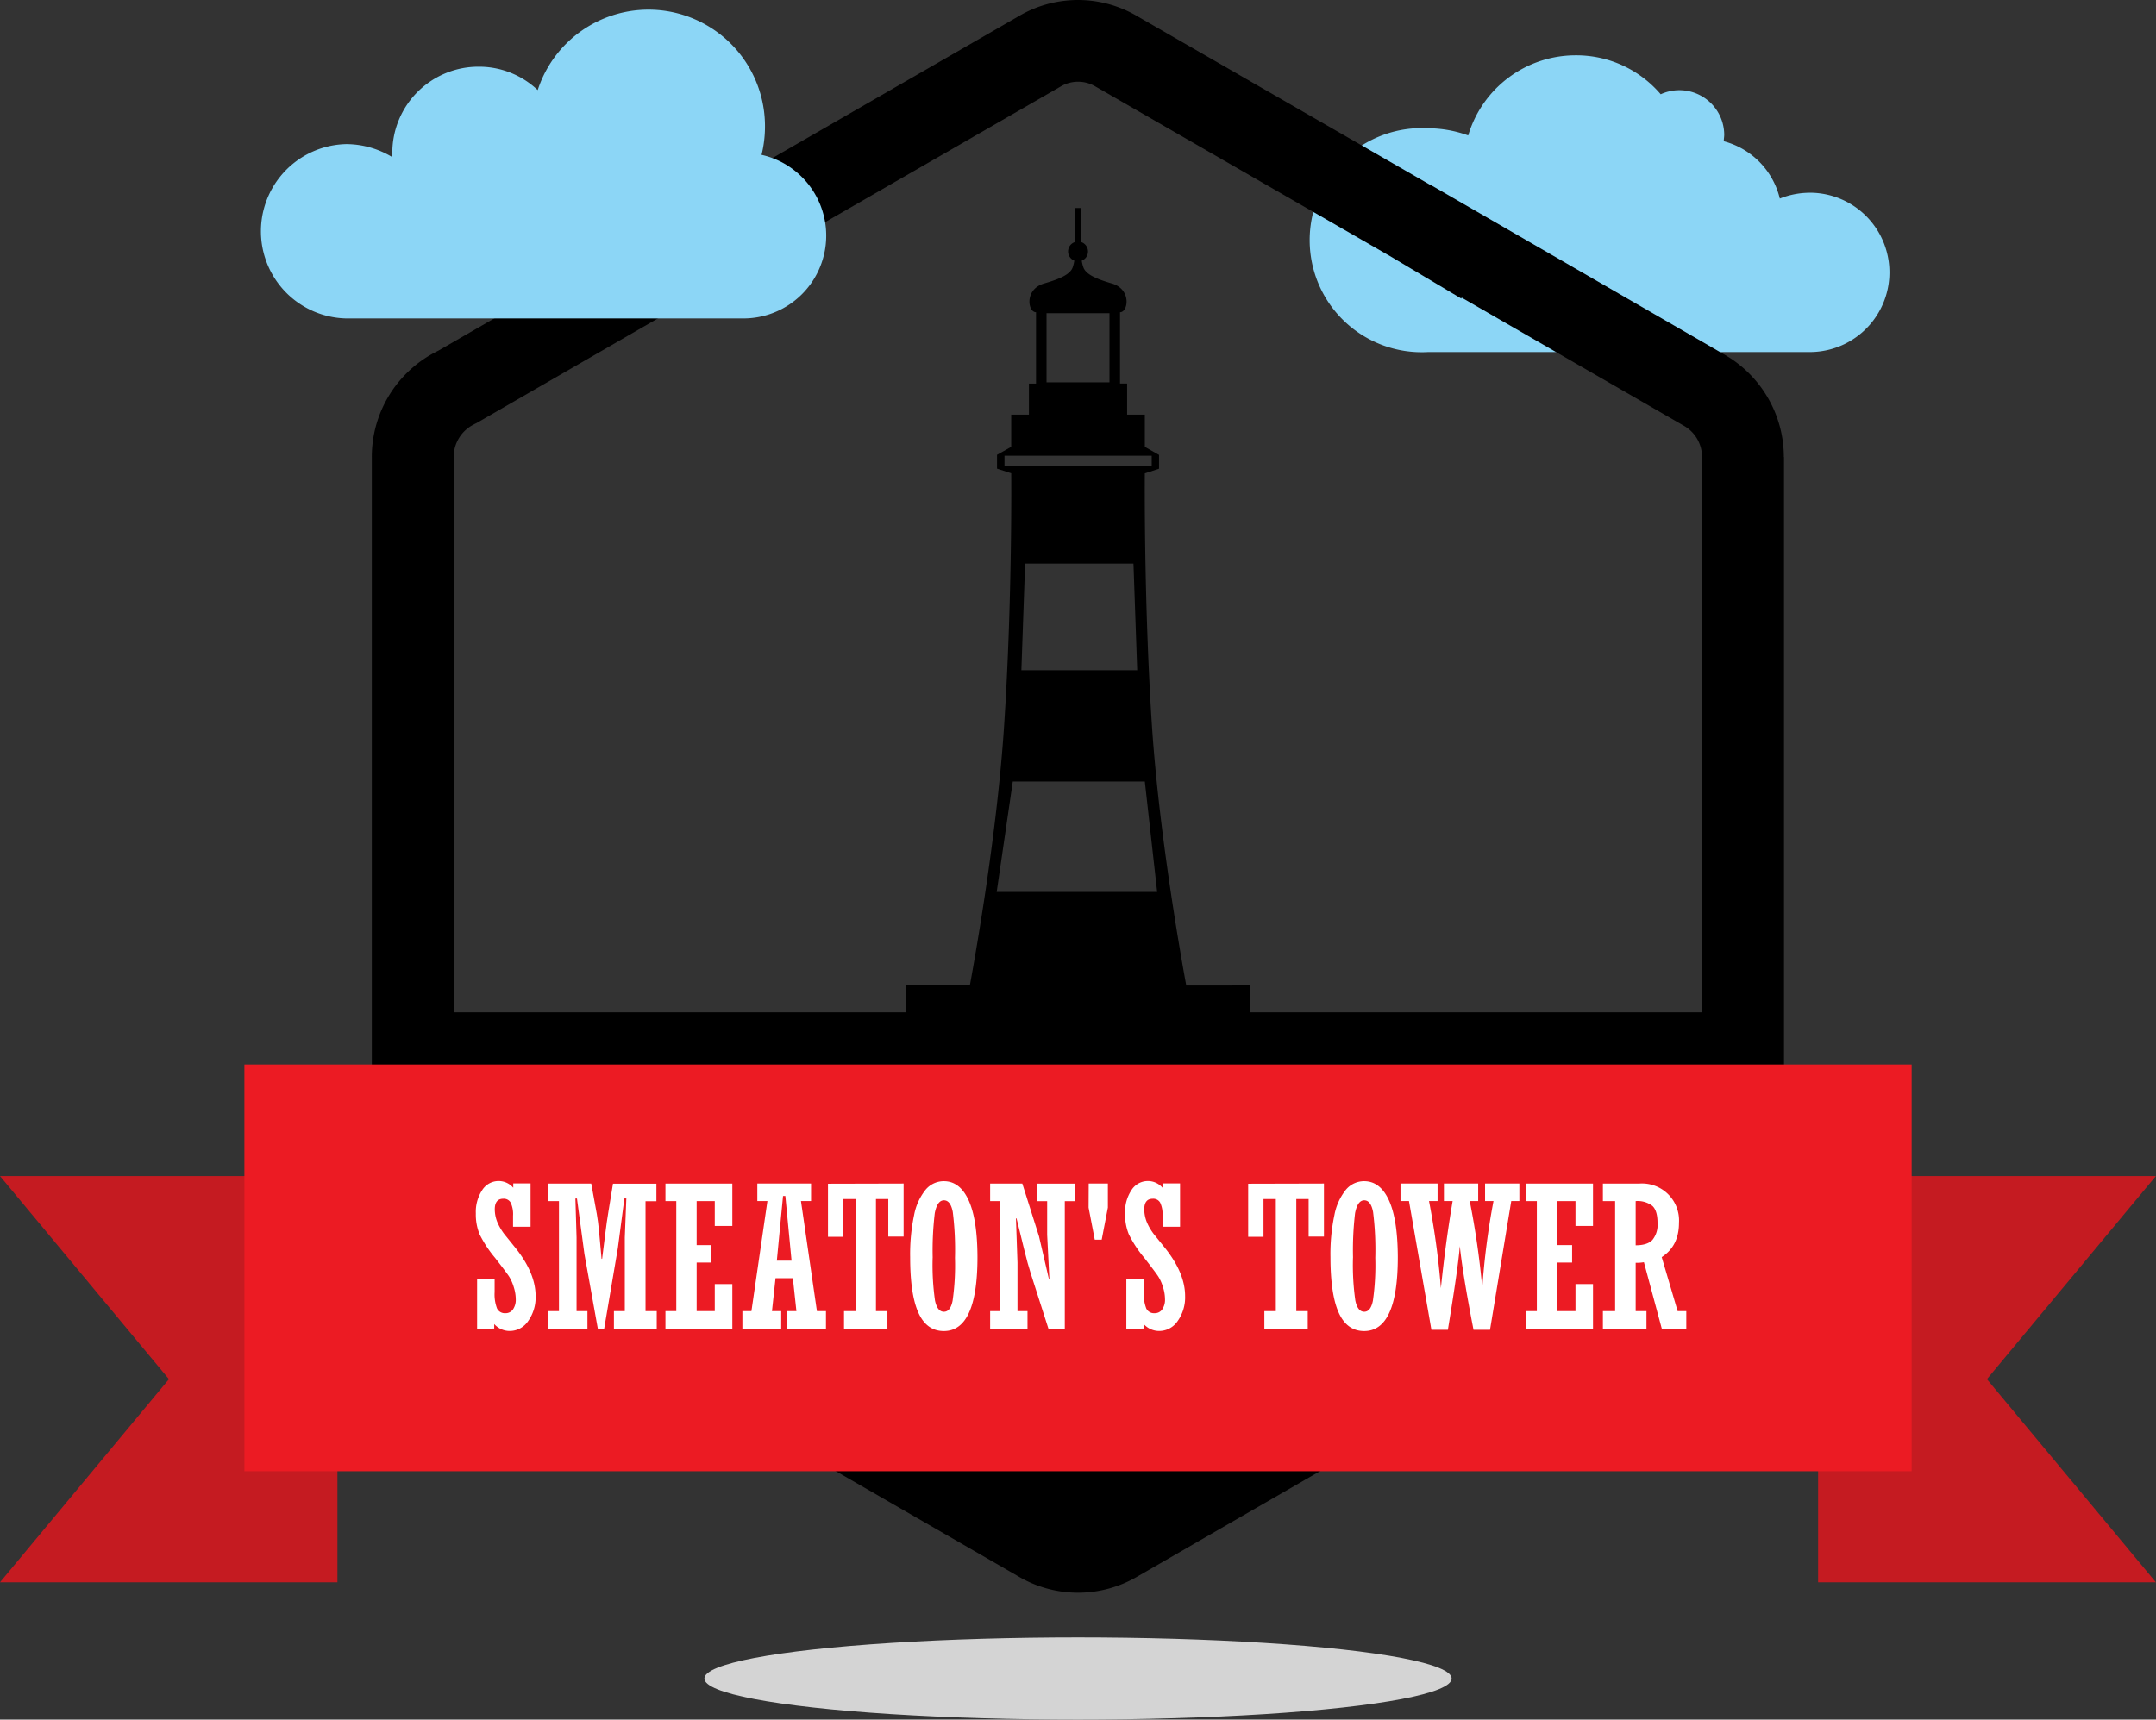 <svg xmlns="http://www.w3.org/2000/svg" viewBox="0 0 577.03 460.36"><rect x="0" y="0" width="577.03" height="460.36" fill="#333333" stroke="none"/><defs><style>.cls-1{isolation:isolate;}.cls-2{fill:#8cd6f6;}.cls-2,.cls-4,.cls-5{fill-rule:evenodd;}.cls-3{fill:#d4d4d4;mix-blend-mode:multiply;}.cls-5{fill:#c51b21;}.cls-6{fill:#ec1b23;}.cls-7{fill:#fff;}</style></defs><title>smeatons_tower</title><g class="cls-1"><g id="_233" data-name="233"><path class="cls-2" d="M484.35,51.6a21.71,21.71,0,0,0-8,1.56,20.91,20.91,0,0,0-15-15.34c0-.6.12-1.2.12-1.8a12,12,0,0,0-17-10.78,29.69,29.69,0,0,0-22.77-10.43,30,30,0,0,0-28.75,21.45,31.88,31.88,0,0,0-10.79-1.92,30,30,0,1,0,0,59.91h102.2a21.33,21.33,0,0,0,0-42.66Z"/><ellipse class="cls-3" cx="288.52" cy="449.36" rx="100" ry="11"/><path class="cls-4" d="M477.43,122.36A31.65,31.65,0,0,0,461.65,95L383,49.57v.09l-.09-.09L304.6,4.47a31.21,31.21,0,0,0-31.74-.26l-77.1,44.42c-.6.34-1.21.69-1.72.95L117.28,93.9a31.6,31.6,0,0,0-17.77,28.46V304.08h.09a31.43,31.43,0,0,0,15.7,27.25L194,376.78v-.09l.09.09,78.22,45.1a31.36,31.36,0,0,0,31.82.34l77.1-44.5c.52-.34,1.12-.6,1.72-.95l76.67-44.33a31.55,31.55,0,0,0,17.85-28.37V122.36Zm-350.5-8.8.69-.34L205,68.55l.52-.26.6-.34,77.7-44.76a9.11,9.11,0,0,1,9.57.09l.17.09L372,68.55,391.1,79.93l.09-.26L450.7,114a9.6,9.6,0,0,1,4.83,8.37v21.9h.09V271H121.42V122.36A9.75,9.75,0,0,1,126.94,113.57Z"/><path d="M317.49,263.84c-1.87-10.16-7.34-41.65-9.19-69.61-2.21-33.9-1.9-67.5-1.9-67.5l3.8-1.24v-3.7l-3.8-2.15V111h-4.74v-8.32h-1.9V83.59c2.2,0,3.17-6.17-2.23-7.71-4.21-1.22-6.94-2.47-7.58-4.32a9.07,9.07,0,0,1-.43-1.78,2.62,2.62,0,0,0,1.67-2.45,2.66,2.66,0,0,0-1.89-2.55v-9.1h-1.55v9.1a2.65,2.65,0,0,0-.22,5,10.47,10.47,0,0,1-.43,1.78c-.63,1.85-3.37,3.1-7.61,4.32-5.38,1.54-4.43,7.71-2.21,7.71v19.11h-1.9V111h-4.74v8.62l-3.8,2.15v3.7l3.8,1.24s.33,33.6-1.9,67.5c-1.82,28-7.31,59.45-9.17,69.61H242.36v8.5h92.31v-8.5Zm-37.4-180h16.85v18.52H280.09ZM268.84,124.8V122h39.4v2.77Zm35.52,54.64h-31l1-28.56h29Zm-33.3,29.79H306.4l3.3,29.56H266.75Z"/><path class="cls-5" d="M90.31,314.84H0l45.22,54.38L0,423.6H90.31Zm396.29,0H577l-45.22,54.38L577,423.6H486.6Z"/><rect class="cls-6" x="65.41" y="284.98" width="446.22" height="108.89"/><path class="cls-7" d="M127.69,355.7V342.34h4.69v3.58a10.48,10.48,0,0,0,.65,4.38,2.32,2.32,0,0,0,2.25,1.26,2.38,2.38,0,0,0,2-1,4.52,4.52,0,0,0,.76-2.75,11,11,0,0,0-.53-3.21,11.36,11.36,0,0,0-1.27-2.87q-.74-1.13-3.75-5a31.21,31.21,0,0,1-4.14-6.31,14,14,0,0,1-1-5.58,10.55,10.55,0,0,1,1.71-6.24,5.18,5.18,0,0,1,8.31-.62v-1.16H142v11.6h-4.69v-2.94a7.34,7.34,0,0,0-.62-3.49,2.1,2.1,0,0,0-2-1.07q-2.27,0-2.27,2.86a9.28,9.28,0,0,0,.68,3.39,14.71,14.71,0,0,0,2.35,3.8l2.42,3q5.48,6.81,5.48,13a10.91,10.91,0,0,1-2,6.7,5.94,5.94,0,0,1-4.92,2.65,5.54,5.54,0,0,1-4.16-1.86v1.21Z"/><path class="cls-7" d="M146.69,355.7V351h2.91V321.55h-2.91v-4.69h11.55l1.5,8.2q.31,1.73.6,4.66L161,337h.15l.8-6.37q.46-3.76.9-6.34l1.21-7.4h11.62v4.69h-2.91V351h3v4.69H164.31V351h2.91V331.31l.41-10.46h-.52l-1.75,13.3L161.7,355.7H160l-3.58-19.95-2-14.89H154l.31,10.41V351h2.91v4.69Z"/><path class="cls-7" d="M178.1,355.7V351H181V321.55H178.1v-4.69H196v11.34H191.3v-6.65h-4.85v11.78h3.94V338h-3.94v13h4.85v-7.24H196V355.7Z"/><path class="cls-7" d="M207.56,342.19l-.95,8.82h2.47v4.69H198.69V351h2.42l4.28-29.46h-2.7v-4.69h14.38v4.69h-2.7L218.64,351h2.42v4.69H210.68V351h2.47l-.95-8.82Zm.35-4.69h3.94l-1.66-17.32h-.62Z"/><path class="cls-7" d="M241.84,316.85v14.2h-4.1V321h-3.3V351h3.07v4.69H225.89V351H229V321h-3.3v10.1h-4.1v-14.2Z"/><path class="cls-7" d="M261.61,336.49q0,19.85-9,19.85-4.61,0-6.82-4.92t-2.2-14.92a50.37,50.37,0,0,1,1.06-11.22,15.31,15.31,0,0,1,3.09-6.79,6.33,6.33,0,0,1,4.87-2.27q4.28,0,6.62,5.09T261.61,336.49Zm-12,.21a67.55,67.55,0,0,0,.63,11.47q.63,3,2.39,3t2.33-3a66.93,66.93,0,0,0,.63-11.42,81,81,0,0,0-.59-12.28q-.59-3.13-2.37-3.13t-2.45,3.44A84.74,84.74,0,0,0,249.62,336.7Z"/><path class="cls-7" d="M265,355.7V351h2.65V321.55H265v-4.69h8.61l4.46,14.1,2.63,11.34h.15l-.59-11.73v-9h-2.63v-4.69h10v4.69h-2.65V355.7H280.6l-4.77-14.9q-.77-2.42-1.62-5.88l-2.14-8.74h-.16l.41,11.83v13H275v4.69Z"/><path class="cls-7" d="M291.38,316.85h5.13v6.44l-1.65,8.58H293l-1.65-8.58Z"/><path class="cls-7" d="M301.45,355.7V342.34h4.69v3.58a10.42,10.42,0,0,0,.65,4.38,2.31,2.31,0,0,0,2.25,1.26,2.39,2.39,0,0,0,2-1,4.53,4.53,0,0,0,.76-2.75,11,11,0,0,0-.53-3.21,11.37,11.37,0,0,0-1.27-2.87q-.74-1.13-3.75-5a31.23,31.23,0,0,1-4.14-6.31,14,14,0,0,1-1-5.58,10.57,10.57,0,0,1,1.72-6.24,5.18,5.18,0,0,1,8.31-.62v-1.16h4.69v11.6h-4.69v-2.94a7.33,7.33,0,0,0-.62-3.49,2.1,2.1,0,0,0-2-1.07q-2.27,0-2.27,2.86a9.31,9.31,0,0,0,.68,3.39,14.74,14.74,0,0,0,2.35,3.8l2.42,3q5.48,6.81,5.48,13a10.93,10.93,0,0,1-2,6.7,5.94,5.94,0,0,1-4.92,2.65,5.54,5.54,0,0,1-4.16-1.86v1.21Z"/><path class="cls-7" d="M354.34,316.85v14.2h-4.1V321h-3.3V351H350v4.69H338.39V351h3.07V321h-3.3v10.1h-4.1v-14.2Z"/><path class="cls-7" d="M374.11,336.49q0,19.85-9,19.85-4.61,0-6.82-4.92t-2.21-14.92a50.32,50.32,0,0,1,1.06-11.22,15.32,15.32,0,0,1,3.09-6.79,6.33,6.33,0,0,1,4.87-2.27q4.28,0,6.62,5.09T374.11,336.49Zm-12,.21a67.31,67.31,0,0,0,.63,11.47q.63,3,2.38,3t2.33-3a67,67,0,0,0,.63-11.42,80.47,80.47,0,0,0-.59-12.28q-.59-3.13-2.37-3.13t-2.45,3.44A84.6,84.6,0,0,0,362.12,336.7Z"/><path class="cls-7" d="M383.1,356l-6-34.46h-2.27v-4.69h9.92v4.69h-2.29a213.17,213.17,0,0,1,3.18,23.32q1.22-12,3.14-23.32h-2.33v-4.69h9.17v4.69h-2.26a220.07,220.07,0,0,1,3.36,23.32,193.9,193.9,0,0,1,3-23.32h-2.26v-4.69h9.18v4.69h-2.17L398.79,356h-4.42q-2.9-14.93-3.67-22.42-.41,5.54-3.19,22.42Z"/><path class="cls-7" d="M408.46,355.7V351h2.86V321.55h-2.86v-4.69h17.89v11.34h-4.69v-6.65h-4.85v11.78h3.95V338h-3.95v13h4.85v-7.24h4.69V355.7Z"/><path class="cls-7" d="M437.77,338.07V351h2.89v4.69H429V351h3.27V321.55H429v-4.69h9.72a9.9,9.9,0,0,1,10.64,10.54q0,6.16-4.62,9.15L449,351h2.32v4.69h-6.56l-4.78-17.78A12.28,12.28,0,0,1,437.77,338.07Zm0-16.52v11.83q3.12,0,4.48-1.43a6.42,6.42,0,0,0,1.37-4.55q0-3.3-1.38-4.57A6.47,6.47,0,0,0,437.77,321.55Z"/><path class="cls-2" d="M105,42.07a23.91,23.91,0,0,0-12.31-3.49,23.34,23.34,0,0,0,0,46.67H199a22.17,22.17,0,0,0,4.82-43.8,31.63,31.63,0,0,0,.92-7.69,31.18,31.18,0,0,0-60.83-9.64,22.78,22.78,0,0,0-15.8-6.26A23.05,23.05,0,0,0,105,40.94v1.13Z"/></g></g></svg>
